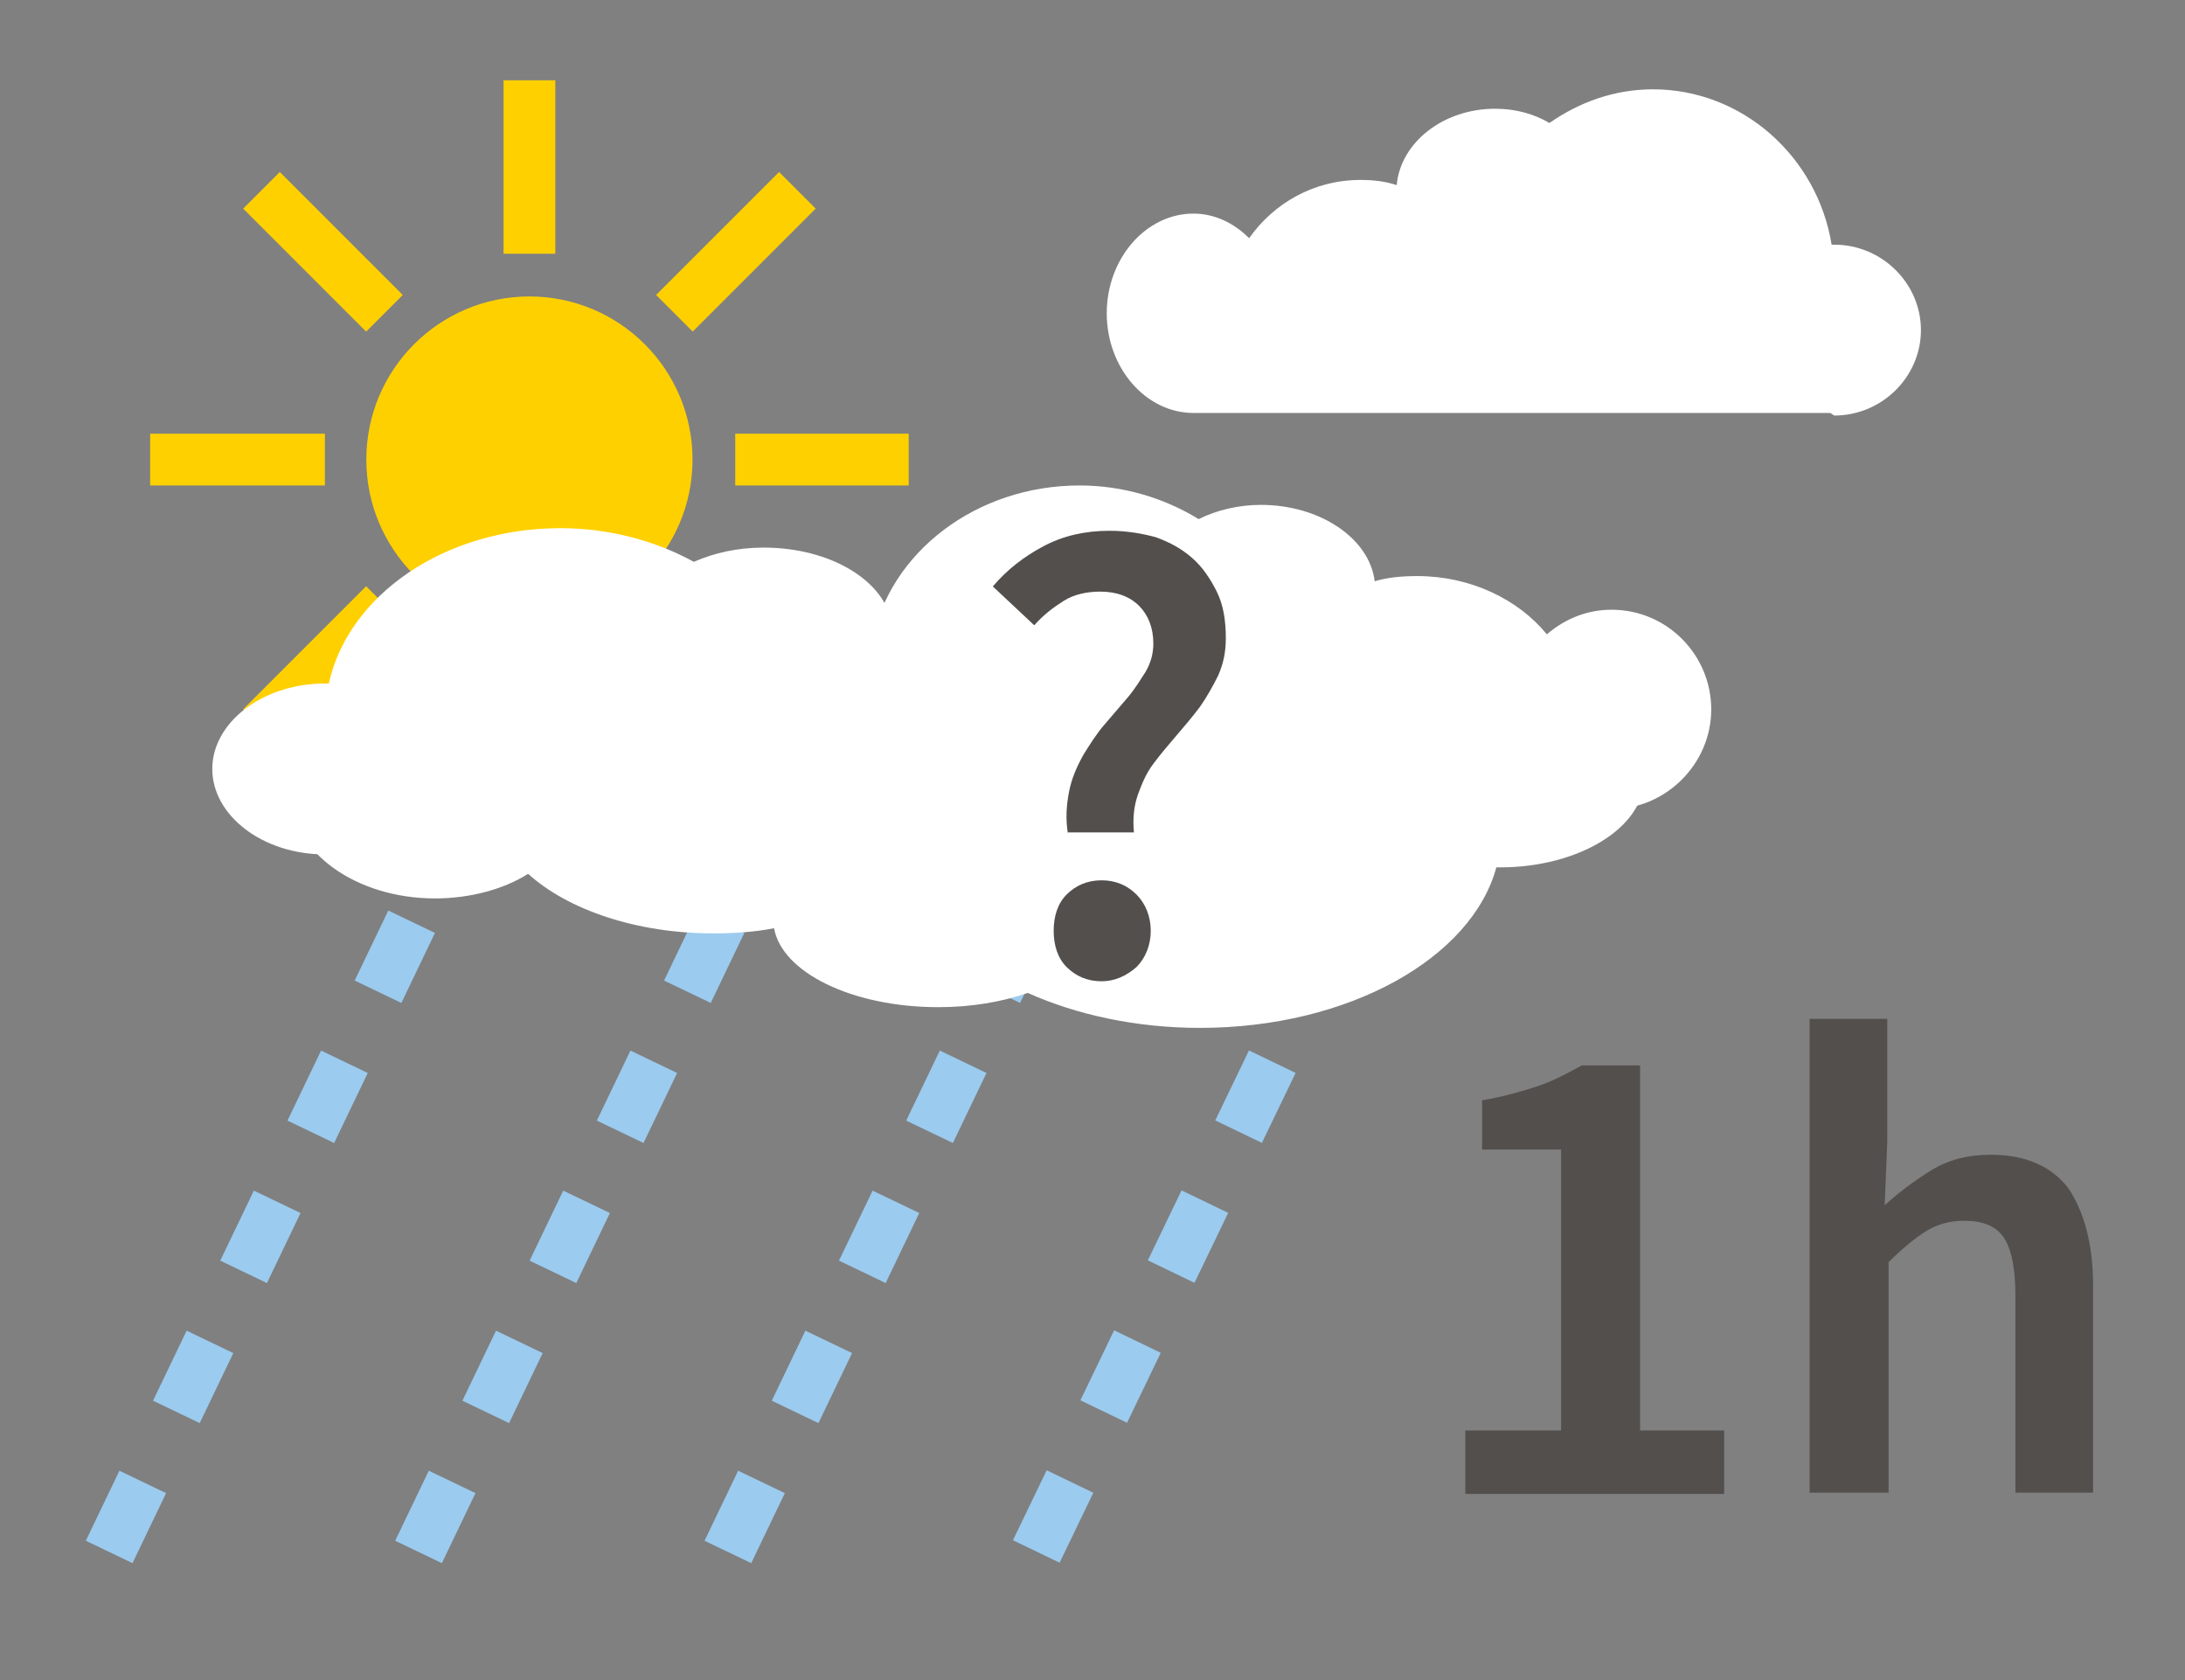 <?xml version="1.0" encoding="utf-8"?>
<!-- Generator: Adobe Illustrator 24.3.0, SVG Export Plug-In . SVG Version: 6.00 Build 0)  -->
<svg version="1.1" id="Calque_1" xmlns="http://www.w3.org/2000/svg" xmlns:xlink="http://www.w3.org/1999/xlink" x="0px" y="0px"
	 viewBox="0 0 168.8 129.8" style="enable-background:new 0 0 168.8 129.8;" xml:space="preserve">
<rect x="0" y="0" width="168.8" height="129.8" fill="#808080" stroke="none"/>
<style type="text/css">
	.st0{display:none;}
	.st1{display:inline;fill:#FFD000;}
	.st2{display:inline;fill:none;stroke:#FFD000;stroke-width:4;stroke-miterlimit:10;}
	.st3{display:none;fill:#534F4D;}
	.st4{display:none;fill:#FFFFFF;}
	.st5{display:none;fill:#38388D;}
	.st6{display:none;fill:#C51718;}
	.st7{display:inline;}
	.st8{fill:none;stroke:#534F4D;stroke-width:4;stroke-miterlimit:10;}
	.st9{fill:#534F4D;}
	.st10{display:none;fill:none;stroke:#534F4D;stroke-width:4;stroke-miterlimit:10;}
	.st11{fill:#FFD000;}
	.st12{fill:none;stroke:#FFD000;stroke-width:4;stroke-miterlimit:10;}
	.st13{fill:none;stroke:#9BCBEF;stroke-width:4;stroke-miterlimit:10;stroke-dasharray:6;}
	.st14{fill:#FFFFFF;}
</style>
<g class="st0">
	<circle class="st1" cx="32.4" cy="29.3" r="12.6"/>
	<line class="st2" x1="32.4" y1="13.4" x2="32.4" y2="0"/>
	<line class="st2" x1="32.4" y1="58.6" x2="32.4" y2="45.2"/>
	<line class="st2" x1="48.2" y1="29.3" x2="61.7" y2="29.3"/>
	<line class="st2" x1="3.1" y1="29.3" x2="16.5" y2="29.3"/>
	<line class="st2" x1="43.6" y1="18.1" x2="53.1" y2="8.6"/>
	<line class="st2" x1="11.7" y1="50" x2="21.2" y2="40.5"/>
	<line class="st2" x1="43.6" y1="40.5" x2="53.1" y2="50"/>
	<line class="st2" x1="11.7" y1="8.6" x2="21.2" y2="18.1"/>
</g>
<path class="st3" d="M121.4,45.3c0,0-21.6,20.3-21.6,20.3v-10h-5.1v14.8L77.5,86.7h9.5v43.2h8.6v-28.4h17.7v28.4h42.7V86.7h9.5
	L121.4,45.3z M141.9,115.2h-14.1V94.9h14.1V115.2z"/>
<path class="st4" d="M29.6,49.3c-4.3,0-7.7-3-7.7-6.6c0-3.6,3.5-6.6,7.7-6.6c0.1,0,0.2,0,0.2,0c1.3-6.8,8-12,16-12
	c3.4,0,6.6,1,9.2,2.6c1.4-0.7,3.1-1.1,4.8-1.1c4.6,0,8.4,2.6,8.8,5.9c1-0.3,2.1-0.4,3.3-0.4c4.1,0,7.8,1.8,10,4.5
	c1.4-1.2,3.1-1.9,5-1.9c4.3,0,7.7,3.5,7.7,7.7s-3.5,7.7-7.7,7.7H29.9"/>
<polyline class="st5" points="88.1,74.2 94.6,86.8 101.1,95.1 114.3,105.2 126,107.4 138.6,105.2 147.8,98.5 157.5,87.8 163,77.3 
	164.3,73.3 164.3,122 85.8,122 85.8,73.3 "/>
<polygon class="st6" points="85.8,67.9 85.8,122 7.4,122 7.4,67.9 9.1,58.4 15.1,47.5 24.1,37.1 32.5,31.5 42.2,28.6 52.1,29.1 
	59.9,32 69.7,39.5 77.7,49.7 "/>
<g class="st0">
	<g class="st7">
		<polyline class="st8" points="156.8,122 7.4,122 7.4,15.7 		"/>
		<g>
			<polygon class="st9" points="151.2,114.6 154.4,122 151.2,129.4 168.8,122 			"/>
		</g>
		<g>
			<polygon class="st9" points="14.8,21.4 7.4,18.2 0,21.4 7.4,3.8 			"/>
		</g>
	</g>
</g>
<path class="st10" d="M164.3,73.3c-7.9,20.4-22.1,34.1-38.3,34.1c-17.6,0-32.8-16.1-40.2-39.5S63.3,28.4,45.7,28.4
	C29.5,28.4,15.3,42,7.4,62.5"/>
<g>
	<g>
		<circle class="st11" cx="40.9" cy="35.5" r="12.6"/>
		<line class="st12" x1="40.9" y1="19.6" x2="40.9" y2="6.2"/>
		<line class="st12" x1="40.9" y1="64.8" x2="40.9" y2="51.3"/>
		<line class="st12" x1="56.8" y1="35.5" x2="70.2" y2="35.5"/>
		<line class="st12" x1="11.6" y1="35.5" x2="25.1" y2="35.5"/>
		<line class="st12" x1="52.1" y1="24.2" x2="61.6" y2="14.7"/>
		<line class="st12" x1="20.2" y1="56.2" x2="29.7" y2="46.7"/>
		<line class="st12" x1="52.1" y1="46.7" x2="61.6" y2="56.2"/>
		<line class="st12" x1="20.2" y1="14.7" x2="29.7" y2="24.2"/>
	</g>
	<g>
		<line class="st13" x1="31.8" y1="71.2" x2="6.6" y2="123.7"/>
		<line class="st13" x1="55.7" y1="71.2" x2="30.5" y2="123.7"/>
		<line class="st13" x1="79.6" y1="71.2" x2="54.4" y2="123.7"/>
		<line class="st13" x1="103.5" y1="71.2" x2="78.2" y2="123.7"/>
	</g>
	<path class="st14" d="M115.9,53.4c6.1,0,11.1,3,11.1,6.8c0,3.7-5,6.8-11.1,6.8c-0.1,0-0.2,0-0.3,0c-1.9,7-11.4,12.4-22.9,12.4
		c-4.9,0-9.5-1-13.3-2.7c-2,0.7-4.4,1.1-6.9,1.1c-6.7,0-12.1-2.7-12.7-6.1c-1.5,0.3-3.1,0.4-4.7,0.4c-5.9,0-11.2-1.8-14.3-4.6
		c-1.9,1.2-4.5,1.9-7.2,1.9c-6.1,0-11.1-3.6-11.1-8s5-8,11.1-8l81.9,0"/>
	<path class="st14" d="M25.1,66c-4.8,0-8.7-3-8.7-6.6c0-3.6,3.9-6.6,8.7-6.6c0.1,0,0.2,0,0.3,0c1.5-6.8,8.9-12,17.9-12
		c3.8,0,7.4,1,10.3,2.6c1.6-0.7,3.4-1.1,5.4-1.1c5.2,0,9.4,2.6,9.9,5.9c1.2-0.3,2.4-0.4,3.7-0.4c4.6,0,8.7,1.8,11.1,4.5
		c1.5-1.2,3.5-1.9,5.6-1.9c4.8,0,8.7,3.5,8.7,7.7S94,66,89.2,66H25.3"/>
	<path class="st14" d="M67.2,62.7c-4.3,0-7.7-3-7.7-6.6c0-3.6,3.5-6.6,7.7-6.6c0.1,0,0.2,0,0.2,0c1.3-6.8,8-12,16-12
		c3.4,0,6.6,1,9.2,2.6c1.4-0.7,3.1-1.1,4.8-1.1c4.6,0,8.4,2.6,8.8,5.9c1-0.3,2.1-0.4,3.3-0.4c4.1,0,7.8,1.8,10,4.5
		c1.4-1.2,3.1-1.9,5-1.9c4.3,0,7.7,3.5,7.7,7.7s-3.5,7.7-7.7,7.7H67.4"/>
	<path class="st14" d="M141.7,32.1c3.7,0,6.7-3,6.7-6.6s-3-6.6-6.7-6.6c-0.1,0-0.1,0-0.2,0c-1.1-6.8-6.9-12-13.8-12
		c-3,0-5.7,1-8,2.6c-1.2-0.7-2.6-1.1-4.2-1.1c-4,0-7.3,2.6-7.6,5.9c-0.9-0.3-1.8-0.4-2.8-0.4c-3.6,0-6.7,1.8-8.6,4.5
		c-1.2-1.2-2.7-1.9-4.3-1.9c-3.7,0-6.7,3.5-6.7,7.7s3,7.7,6.7,7.7h49.2"/>
	<g>
		<path class="st9" d="M82.5,64.4c-0.2-1.2-0.1-2.3,0.1-3.3s0.6-1.9,1.1-2.8c0.5-0.8,1-1.6,1.6-2.3s1.2-1.4,1.8-2.1
			c0.6-0.7,1-1.4,1.4-2c0.4-0.7,0.6-1.4,0.6-2.2c0-1.2-0.4-2.2-1.1-2.9c-0.7-0.7-1.7-1.1-3-1.1c-1,0-2,0.2-2.8,0.7
			c-0.8,0.5-1.6,1.1-2.3,1.9l-3.2-3c1.1-1.3,2.4-2.3,3.9-3.1c1.5-0.8,3.2-1.2,5.1-1.2c1.3,0,2.5,0.2,3.6,0.5c1.1,0.4,2,0.9,2.8,1.6
			s1.4,1.6,1.9,2.6c0.5,1,0.7,2.2,0.7,3.6c0,1.1-0.2,2-0.6,2.9c-0.4,0.8-0.9,1.7-1.4,2.4c-0.6,0.8-1.2,1.5-1.8,2.2
			c-0.6,0.7-1.2,1.4-1.8,2.2s-0.9,1.6-1.2,2.4c-0.3,0.9-0.4,1.8-0.3,2.9H82.5z M85.1,75.8c-1.1,0-2-0.4-2.7-1.1s-1-1.7-1-2.8
			c0-1.1,0.3-2.1,1-2.8S84,68,85.1,68c1.1,0,2,0.4,2.7,1.1c0.7,0.7,1.1,1.7,1.1,2.8c0,1.1-0.4,2.1-1.1,2.8
			C87,75.4,86.1,75.8,85.1,75.8z"/>
	</g>
	<g>
		<path class="st9" d="M113.2,115.4v-4.9h7.4V88.8h-6.1V85c1.7-0.3,3.1-0.7,4.3-1.1c1.2-0.4,2.3-1,3.4-1.6h4.5v28.2h6.5v4.9H113.2z"
			/>
		<path class="st9" d="M139.8,115.4V78.7h6v9.5l-0.2,4.9c1.1-1,2.3-1.9,3.6-2.7c1.3-0.8,2.8-1.2,4.6-1.2c2.7,0,4.7,0.9,6,2.6
			c1.2,1.8,1.9,4.3,1.9,7.5v16h-6v-15.2c0-2.1-0.3-3.6-0.9-4.5c-0.6-0.9-1.6-1.3-3.1-1.3c-1.1,0-2.1,0.3-2.9,0.8
			c-0.8,0.5-1.8,1.3-2.9,2.4v17.8H139.8z"/>
	</g>
</g>
</svg>
